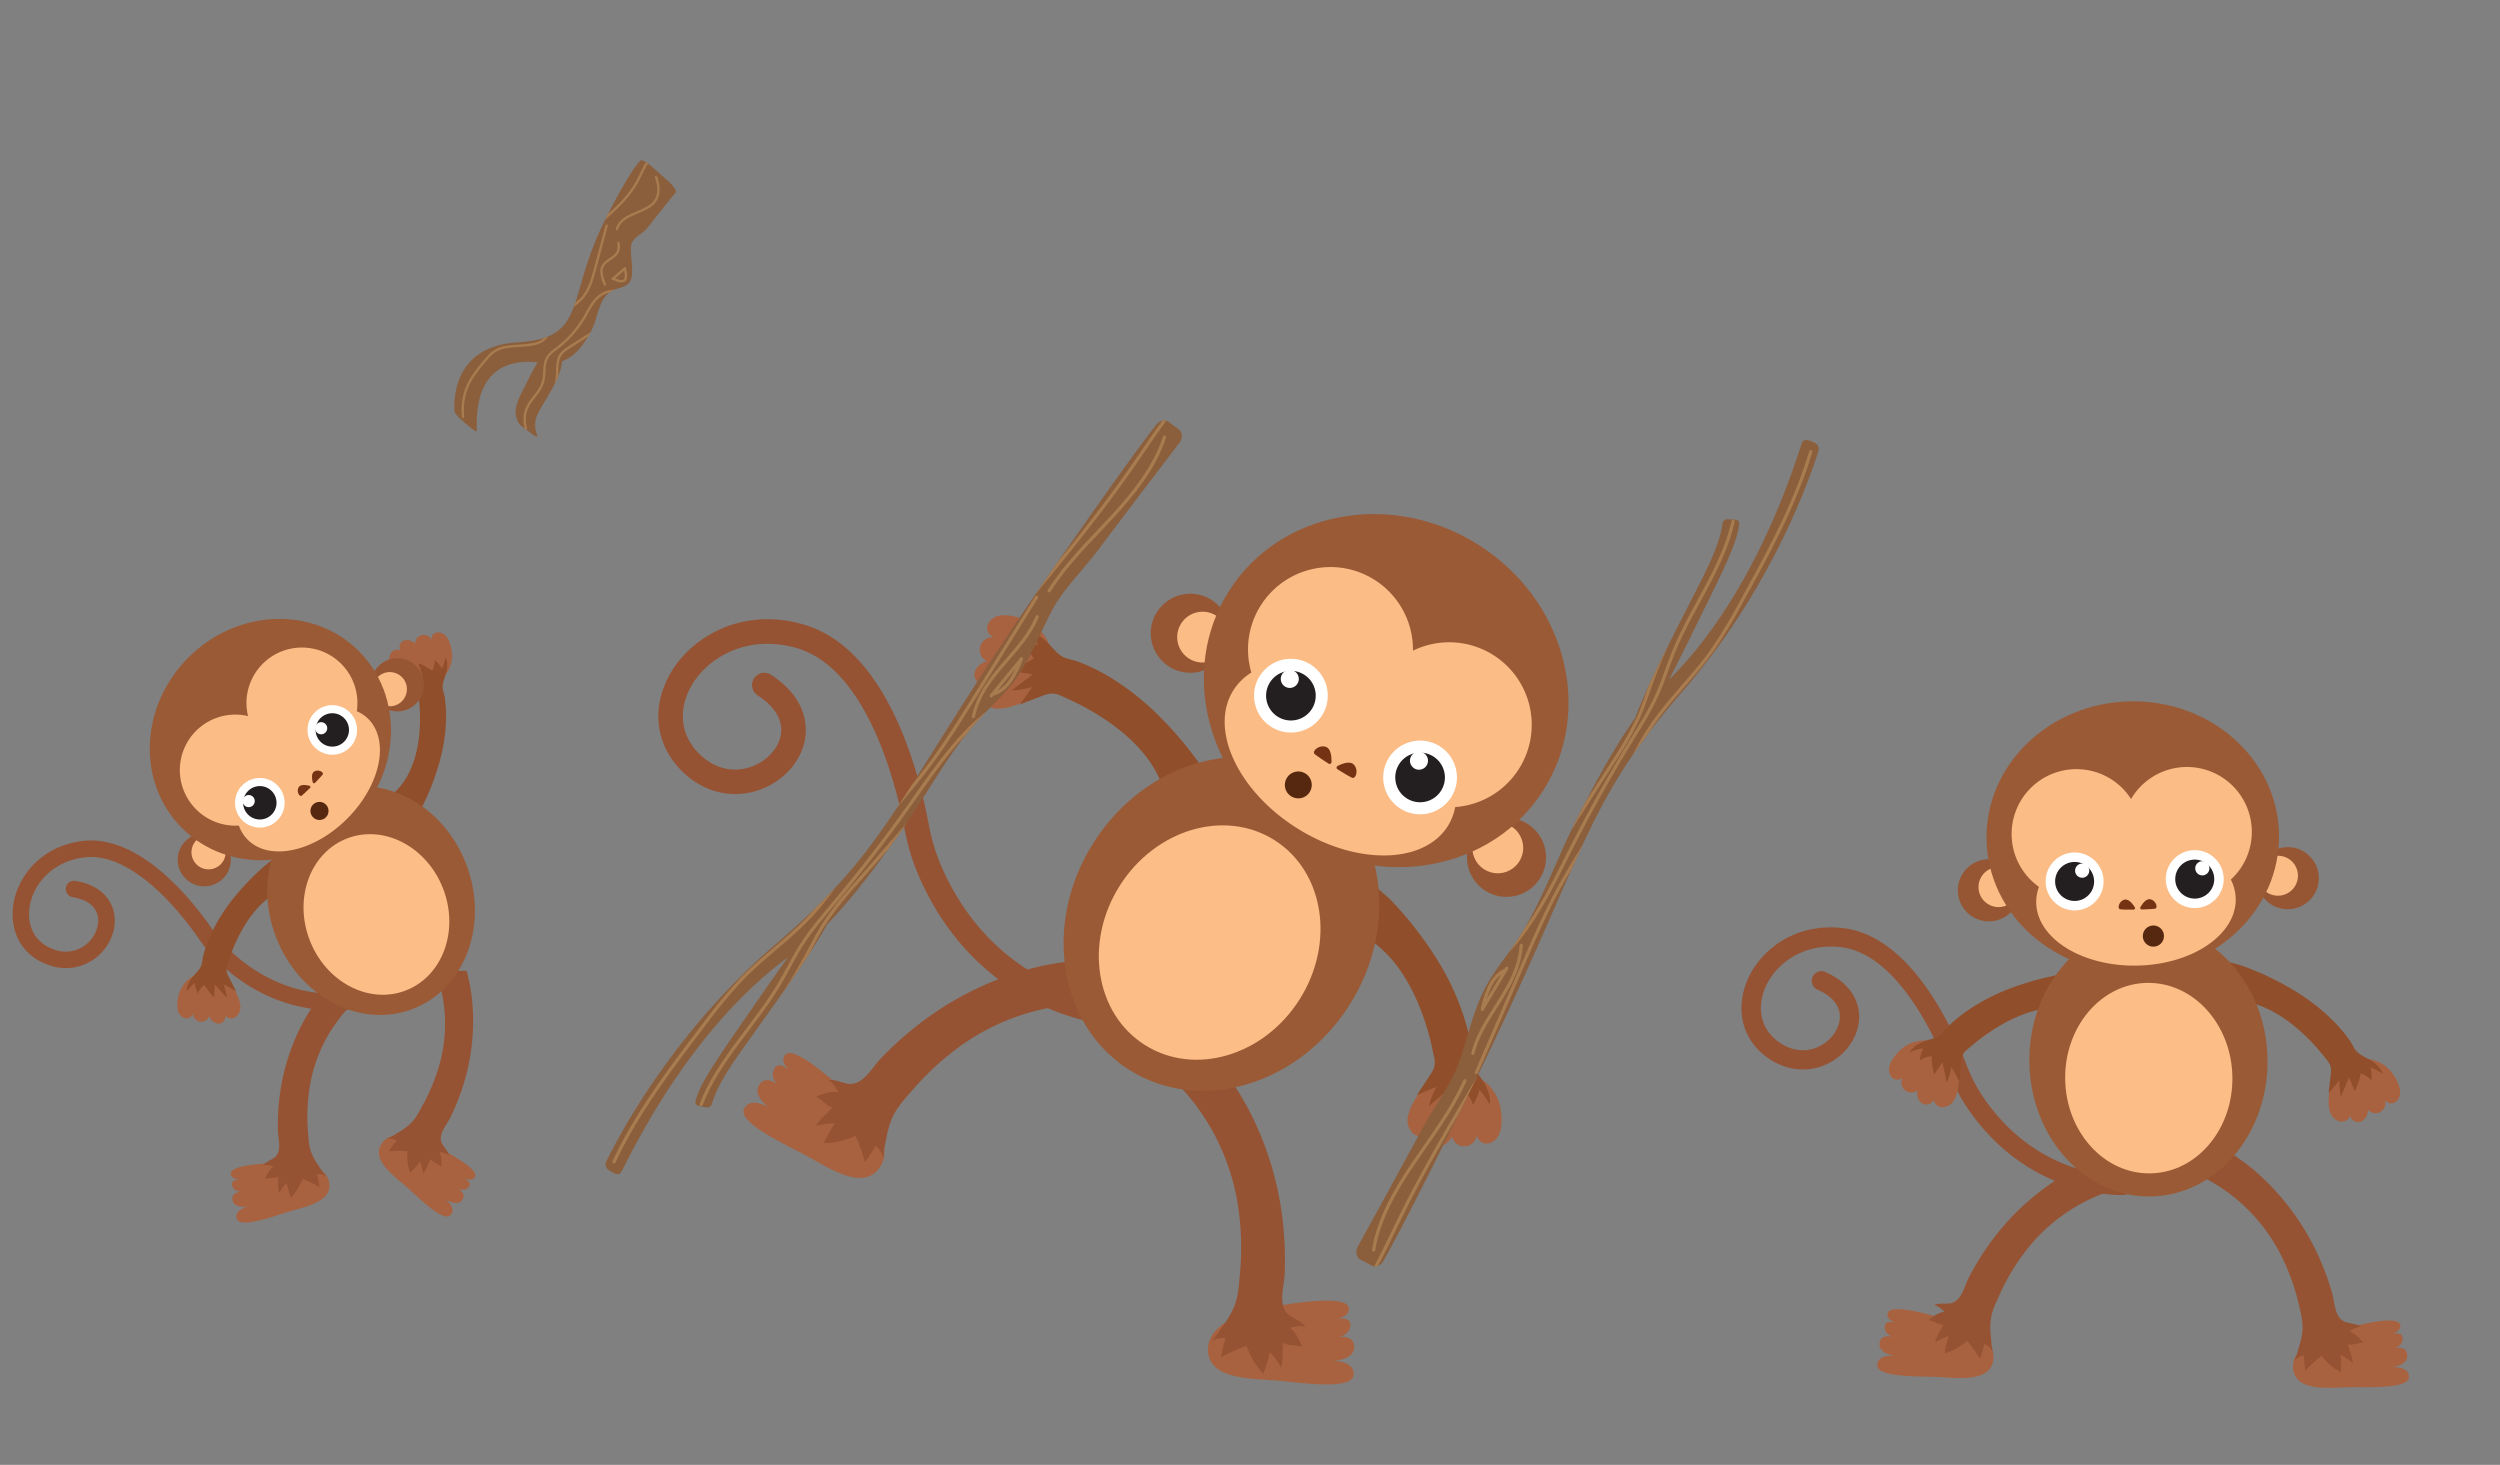 <svg id="Layer_1" data-name="Layer 1" xmlns="http://www.w3.org/2000/svg" xmlns:xlink="http://www.w3.org/1999/xlink" width="1024" height="600" viewBox="0 0 1024 600">
  <rect x="0" y="0" width="1024" height="600" fill="#808080" stroke="none"/>
  <defs>
    <style>
      .cls-1, .cls-15, .cls-17 {
        fill: none;
      }

      .cls-2 {
        fill: #955333;
      }

      .cls-3 {
        fill: #a86240;
      }

      .cls-4 {
        fill: #904e2b;
      }

      .cls-5 {
        fill: #9a5a36;
      }

      .cls-6 {
        fill: #fcbd87;
      }

      .cls-7 {
        fill: #965633;
      }

      .cls-8 {
        fill: #fbbc86;
      }

      .cls-9 {
        fill: #fff;
      }

      .cls-10 {
        fill: #231f20;
      }

      .cls-11 {
        fill: #753313;
      }

      .cls-12 {
        fill: #562810;
      }

      .cls-13 {
        fill: #8b5e3c;
      }

      .cls-14 {
        clip-path: url(#clip-path);
      }

      .cls-15, .cls-17 {
        stroke: #a97c50;
        stroke-linecap: round;
        stroke-linejoin: round;
      }

      .cls-15 {
        stroke-width: 0.99px;
      }

      .cls-16 {
        clip-path: url(#clip-path-2);
      }

      .cls-17 {
        stroke-width: 1.33px;
      }

      .cls-18 {
        clip-path: url(#clip-path-3);
      }
    </style>
    <clipPath id="clip-path">
      <path id="SVGID" class="cls-1" d="M186.15,168.33c0,.67,1.05,2,2.45,3.28,2.54,2.29,6.3,5.51,6.65,4.95.52-.83-3.9-31,25-28.16-1.07,1.72-2.27,3.86-3.56,6.45-4.26,8.58-7,12.39-4.56,17.87a7.33,7.33,0,0,0,2.15,2.33l4.23,3.09c1.11.81,1.82.9,1.54.19a11.19,11.19,0,0,1-.38-7.4c1.31-4.24,10-14.85,10.54-22.92,5.76-2.25,8.92-7,11.72-12,3-5.29,3.07-13.58,8.43-16.7,1.95-1.13,4.77-1.44,6.54-2.73,3.71-2.71,1.18-10,1.55-15.46.27-3.87,4.57-5.05,6.52-7.55q5.8-7.44,11.79-14.72c.51-.62-1-2.82-3.29-4.87l-6.45-5.73c-2.16-1.92-4.26-3-4.78-2.46-1.65,1.72-5.51,6.91-13.58,22.63-17.56,34.21-7.31,50-36.78,51.82C186.06,141.85,185.83,163.14,186.15,168.33Z"/>
    </clipPath>
    <clipPath id="clip-path-2">
      <path id="SVGID-2" data-name="SVGID" class="cls-1" d="M744.76,184.93a2.75,2.75,0,0,0-1-3.29c-1.83-1-4.64-2.25-5.53-.53-1.31,2.55-17,60-54.57,97.26q4.05-7.88,9.53-19c12-24.58,18.45-36.71,19.13-44.75a1.46,1.46,0,0,0-1.26-1.73l-3.56-.22a2.08,2.08,0,0,0-2,1.92c-.28,2.43-1.31,7.21-4.82,15.13-4.85,11-24.37,46.46-30.95,64.42-9.5,13.4-17.28,28.29-24.69,43-7.89,15.69-14,33.42-23.56,48-3.48,5.32-7.55,10.18-10.92,15.59-7,11.3-8.84,23-13.27,35.12-3.16,8.62-9.9,17.57-14.36,25.78q-13.3,24.48-26.73,48.88c-1.14,2.07-.69,4.52,1,5.4l4.7,2.49c1.57.83,3.67,0,4.76-1.94,3.49-6.1,12.52-22.91,34.88-68.33,48.68-98.87,46-117,87.68-165C725.8,241,741.47,195.43,744.76,184.93Z"/>
    </clipPath>
    <clipPath id="clip-path-3">
      <path id="SVGID-3" data-name="SVGID" class="cls-1" d="M248.46,475.53a2.75,2.75,0,0,0,.49,3.4c1.66,1.3,4.26,2.92,5.39,1.35,1.67-2.32,25.72-56.81,68.36-88.12q-5.17,7.19-12.24,17.41c-15.51,22.53-23.68,33.58-25.54,41.43a1.46,1.46,0,0,0,1,1.89l3.49.74a2.08,2.08,0,0,0,2.24-1.6c.64-2.36,2.36-6.93,7-14.25,6.42-10.12,31-42.35,40.13-59.13,11.38-11.85,21.27-25.42,30.78-38.91,10.12-14.35,18.79-31,30.41-44,4.23-4.75,9-9,13.1-13.81,8.62-10.14,12.14-21.47,18.32-32.77,4.4-8.06,12.39-15.91,18-23.37q16.78-22.24,33.67-44.39c1.43-1.88,1.35-4.36-.18-5.49l-4.28-3.16c-1.43-1.06-3.63-.53-5,1.21-4.35,5.52-15.77,20.81-44.61,62.42-62.77,90.58-62.82,108.88-111.13,150.25C275.5,422.92,253.26,465.63,248.46,475.53Z"/>
    </clipPath>
  </defs>
  <title>10_monkeys_playing_passing_the_sticks</title>
  <g>
    <path class="cls-2" d="M151.94,411.93a3.38,3.38,0,0,0-2.44-6.28c-1.23.36-29.11,8.13-54.95-16.05A53.93,53.93,0,0,1,87,380.69c-8.24-12-30-39.44-53.75-36.16C15.7,347,6.45,360.34,5.3,371.75c-1.1,11,4.44,20,14.48,23.48a20.15,20.15,0,0,0,21.1-4.32c5.23-5.06,7.36-12.32,5.42-18.51-1.12-3.57-4.62-9.83-15.5-11.6a3.38,3.38,0,0,0-1.09,6.67c5.49.9,9,3.3,10.13,6.95s-.31,8.39-3.67,11.63A13.35,13.35,0,0,1,22,388.86c-7-2.47-10.78-8.61-10-16.43.89-8.86,8.21-19.26,22.2-21.2,20.6-2.85,41.38,24.77,47.26,33.3a60.64,60.64,0,0,0,8.46,10c28.78,26.94,60.17,18,61.49,17.59A3.38,3.38,0,0,0,151.94,411.93Z"/>
    <g>
      <path class="cls-3" d="M176.72,262.1c-.14-3.16,3.07-3.84,5.17-2.24,1.8,1.37,2.6,4,3,6.15a12.5,12.5,0,0,1-1.88,9.64,12.69,12.69,0,0,1-15.52,3.86,19.9,19.9,0,0,1-4.58-3.41,12.4,12.4,0,0,1-3-3.81,5,5,0,0,1,.13-4.69,3.17,3.17,0,0,1,4.25-1.05c-1.23-1.19-.45-3.54,1.14-4.18a4.42,4.42,0,0,1,4.64,1.36,3.47,3.47,0,0,1,6.63-1.64Z"/>
      <path class="cls-4" d="M168.25,338.78c-.28-.47,4-7,4.31-7.61a101.16,101.16,0,0,0,7.52-19.28,71.93,71.93,0,0,0,2.62-17.06,54.17,54.17,0,0,0-.52-9.1c-.2-1.36-.81-2.87-.88-4.2-.1-1.94,1-4.11,1.45-6a9.43,9.43,0,0,0-.2-6.32,21.48,21.48,0,0,1-1.54,4.61,16.45,16.45,0,0,0-2.9-3.42,8.68,8.68,0,0,1-1.11,4.3,23.41,23.41,0,0,0-5.72-3.07l1.81,4.9-6.71-3a20.93,20.93,0,0,0,3.58,4.55l-5.88-.66,5,4.2c1.76,1.47,2.4,2.43,2.55,4.64.11,1.64.28,3.27.34,4.92a68.75,68.75,0,0,1-.48,11.73c-1.13,8.53-4.29,17.21-11.16,22.78Z"/>
    </g>
    <g>
      <path class="cls-3" d="M79,415.12c-1.11,3-4.33,2.32-5.63,0-1.11-2-.8-4.73-.36-6.85a12.5,12.5,0,0,1,5.53-8.11,12.69,12.69,0,0,1,15.79,2.57,19.9,19.9,0,0,1,2.87,4.94,12.4,12.4,0,0,1,1.27,4.69,5,5,0,0,1-2,4.26,3.17,3.17,0,0,1-4.32-.71c.66,1.58-1,3.44-2.69,3.39a4.41,4.41,0,0,1-3.73-3.09A3.47,3.47,0,0,1,79,415.12Z"/>
      <path class="cls-4" d="M117.05,348c.07.54-6.42,4.84-7,5.29a101.16,101.16,0,0,0-14.51,14.76,71.93,71.93,0,0,0-9.13,14.64,54.18,54.18,0,0,0-3.11,8.57c-.35,1.33-.39,3-.85,4.21-.67,1.82-2.53,3.39-3.68,4.92a9.43,9.43,0,0,0-2.31,5.89,21.48,21.48,0,0,1,3.24-3.63A16.45,16.45,0,0,0,81,406.94a8.68,8.68,0,0,1,2.71-3.51,23.41,23.41,0,0,0,4,5.08l.27-5.22,5,5.4a20.93,20.93,0,0,0-1.49-5.6L96.7,406l-3-5.85c-1-2-1.24-3.18-.51-5.27.54-1.55,1-3.12,1.62-4.66a68.75,68.75,0,0,1,5.07-10.59c4.4-7.39,10.73-14.12,19.23-16.53Z"/>
    </g>
    <g>
      <path class="cls-3" d="M177.18,469s-14.84-8.2-20.49-1.08,5.82,14.51,10.76,19.06,14.34,13.69,17.08,10.73-2.17-6.57-2.17-6.57,4.65,3.38,6.91.43-2.24-5-2.24-5,2.82,1.93,4.87-.29-2.3-3.95-2.3-3.95,4,2.14,5-.44C196.13,477.9,177.18,469,177.18,469Z"/>
      <path class="cls-2" d="M191,397.62c.24,0,.95,3.45,1,3.68a71.69,71.69,0,0,1,1.54,10.27,87.39,87.39,0,0,1-4.39,34.75,94.7,94.7,0,0,1-4.63,11.28c-1.59,3.27-5.54,7.43-3.31,11.09.92,1.51,2.29,2.81,2.73,4.52-1.63-1.06-2.2-1-4.09-1.46,1.05,1.87,1,3.61,1,6.28-1.35-1.45-3.44-1.67-4.42-3.29-1.13,2.15-1.64,4.19-3.2,6a20.49,20.49,0,0,0-1.12-5.08,41,41,0,0,1-4.07,4.72,20.66,20.66,0,0,1-1.11-8.89,50.6,50.6,0,0,0-7.73.05,39.24,39.24,0,0,1,3.25-4.29,6,6,0,0,0-4.35-.77c1.68-.35,3.68-1.81,5.15-2.67a25.57,25.57,0,0,0,4.8-3.51c2.18-2.09,3.58-4.85,5-7.47a76.94,76.94,0,0,0,6.69-15.9,61.75,61.75,0,0,0-1.3-39.05Z"/>
    </g>
    <g>
      <path class="cls-3" d="M115.69,476.26s16.91-1.22,19.05,7.62S123.38,494.61,117,496.67s-18.76,6.41-20,2.57,4.72-5.06,4.72-5.06-5.64,1.12-6.46-2.51S99.4,488,99.4,488s-3.37.57-4.3-2.31,3.74-2.62,3.74-2.62-4.49.28-4.33-2.49C94.76,476.39,115.69,476.26,115.69,476.26Z"/>
      <path class="cls-2" d="M133.1,405.68c-.21-.11-2.31,2.74-2.45,2.92a71.69,71.69,0,0,0-5.71,8.68,87.39,87.39,0,0,0-10.59,33.39,94.7,94.7,0,0,0-.53,12.19c.07,3.64,1.91,9.07-1.65,11.45-1.47,1-3.26,1.59-4.37,3,1.92-.28,2.42,0,4.33.39-1.74,1.26-2.46,2.84-3.58,5.26,1.84-.75,3.82-.08,5.39-1.14.12,2.42-.27,4.49.37,6.83a20.49,20.49,0,0,1,3.15-4.14,41,41,0,0,0,1.71,6,20.66,20.66,0,0,0,4.73-7.61,50.6,50.6,0,0,1,7,3.29,39.24,39.24,0,0,0-1.15-5.26A6,6,0,0,1,134,482c-1.38-1-2.58-3.18-3.55-4.58a25.57,25.57,0,0,1-2.88-5.2c-1.1-2.81-1.21-5.91-1.44-8.89a76.94,76.94,0,0,1,.6-17.24,61.75,61.75,0,0,1,17.56-34.9Z"/>
    </g>
    <ellipse class="cls-5" cx="152.02" cy="368.88" rx="41.73" ry="47.54" transform="translate(-122.52 79.38) rotate(-21.08)"/>
    <ellipse class="cls-6" cx="154.2" cy="374.54" rx="29.29" ry="33.38" transform="translate(-124.41 80.55) rotate(-21.08)"/>
    <g>
      <g>
        <circle class="cls-7" cx="162.75" cy="280.48" r="10.89" transform="translate(-150.9 198.13) rotate(-45.16)"/>
        <circle class="cls-8" cx="159.68" cy="282.26" r="7" transform="translate(-153.07 196.48) rotate(-45.16)"/>
      </g>
      <g>
        <circle class="cls-7" cx="83.68" cy="352.14" r="10.89" transform="translate(-225.03 163.19) rotate(-45.16)"/>
        <circle class="cls-8" cx="85.44" cy="349.06" r="7" transform="translate(-222.33 163.54) rotate(-45.16)"/>
      </g>
      <ellipse class="cls-5" cx="110.76" cy="302.9" rx="51.24" ry="47.51" transform="translate(-182.13 167.88) rotate(-45.16)"/>
      <path class="cls-8" d="M80.37,331.54a22.72,22.72,0,0,1,21.23-38.23,22.72,22.72,0,1,1,44.55-2,15.33,15.33,0,0,1,4.66,3.12c8.9,8.85,5.09,27.13-8.52,40.82s-31.86,17.61-40.77,8.76a15.57,15.57,0,0,1-3.68-5.87A22.66,22.66,0,0,1,80.37,331.54Z"/>
      <g>
        <circle class="cls-9" cx="136.12" cy="298.95" r="10.16" transform="translate(-171.85 184.7) rotate(-45.16)"/>
        <circle class="cls-10" cx="136.12" cy="298.95" r="6.84" transform="translate(-171.85 184.7) rotate(-45.16)"/>
        <circle class="cls-9" cx="131.56" cy="298.26" r="2.49" transform="translate(-172.71 181.26) rotate(-45.16)"/>
      </g>
      <g>
        <circle class="cls-9" cx="106.44" cy="328.8" r="10.16" transform="translate(-201.77 172.45) rotate(-45.16)"/>
        <circle class="cls-10" cx="106.44" cy="328.8" r="6.84" transform="translate(-201.77 172.45) rotate(-45.16)"/>
        <circle class="cls-9" cx="101.88" cy="328.11" r="2.49" transform="translate(-202.63 169.01) rotate(-45.16)"/>
      </g>
      <path class="cls-11" d="M129,320.68a.53.53,0,0,1-.89-.25c-.32-1.26-.69-3.52.51-4.35,1.7-1.18,4.19.25,3.54,1.17C131.69,317.9,129.95,319.71,129,320.68Z"/>
      <path class="cls-11" d="M127,322.74a.53.53,0,0,0-.25-.89c-1.26-.31-3.52-.67-4.35.53-1.17,1.71.27,4.19,1.19,3.53C124.19,325.44,126,323.69,127,322.74Z"/>
      <circle class="cls-12" cx="130.88" cy="332.13" r="3.71" transform="translate(-196.93 190.77) rotate(-45.16)"/>
    </g>
  </g>
  <g>
    <path class="cls-13" d="M186.15,168.33c0,.67,1.05,2,2.45,3.28,2.54,2.29,6.3,5.51,6.65,4.95.52-.83-3.9-31,25-28.16-1.07,1.72-2.27,3.86-3.56,6.45-4.26,8.58-7,12.39-4.56,17.87a7.33,7.33,0,0,0,2.15,2.33l4.23,3.09c1.11.81,1.82.9,1.54.19a11.19,11.19,0,0,1-.38-7.4c1.31-4.24,10-14.85,10.54-22.92,5.76-2.25,8.92-7,11.72-12,3-5.29,3.07-13.58,8.43-16.7,1.95-1.13,4.77-1.44,6.54-2.73,3.71-2.71,1.18-10,1.55-15.46.27-3.87,4.57-5.05,6.52-7.55q5.8-7.44,11.79-14.72c.51-.62-1-2.82-3.29-4.87l-6.45-5.73c-2.16-1.92-4.26-3-4.78-2.46-1.65,1.72-5.51,6.91-13.58,22.63-17.56,34.21-7.31,50-36.78,51.82C186.06,141.85,185.83,163.14,186.15,168.33Z"/>
    <g class="cls-14">
      <g>
        <path class="cls-15" d="M247.77,116.49a13.64,13.64,0,0,1-1.41-5.19c0-6,8.39-4.73,6.91-11.8"/>
        <path class="cls-15" d="M250.94,114.29l5-4.39c.36,1.77.72,3.56.15,4.56s-2.22,1.12-5.05-.39"/>
        <path class="cls-15" d="M252.69,93.82c1.41-4.73,6.74-5.95,11.06-8s7.69-5.37,5-13.31"/>
        <path class="cls-15" d="M189.67,170.76c-1.06-10.86,3.83-16.84,8.69-22.71,1.72-2.08,3.45-4.16,6.26-5.22,5-1.88,13.42-.44,17.51-3.23,2.45-1.67,3.27-4.83,4.87-7.28,3-4.61,8.75-6.73,12.11-11,2.46-3.15,3.62-7.45,4.77-11.75l4.61-17.15"/>
        <path class="cls-15" d="M215.41,175.5c-2.6-10.77,5.82-12.53,7.24-20.13.45-2.42.19-5.44.92-7.63.83-2.49,2.92-3.85,4.86-5.35a43.36,43.36,0,0,0,11.19-12.85c3.39-5.9,6.1-12.95,18.65-9.57"/>
        <path class="cls-15" d="M223.37,166.88c3-3.61,4.59-8.42,4.87-14.33a23.81,23.81,0,0,1,.54-5.57c.76-2.41,2.78-3.72,4.79-5l12.74-8.2"/>
        <path class="cls-15" d="M246,91c5.89-5.14,11.8-10.29,15.45-17.45,1.58-3.11,2.75-6.6,5.38-8.75"/>
      </g>
    </g>
  </g>
  <g>
    <path class="cls-2" d="M449.81,418.86a5,5,0,0,0,.47-10c-1.88-.25-44.5-6.47-65.08-54.92a80.22,80.22,0,0,1-4.86-16.64c-4-21.24-17-71.71-51.34-81.55-25.4-7.28-46,5.34-54.47,20.17-8.1,14.25-6,29.83,5.55,40.66,8.77,8.25,20.48,10.8,31.31,6.83,10.16-3.73,17.43-12.33,18.52-21.91.63-5.53-.36-16.15-14.1-25.11a5,5,0,0,0-5.49,8.42c6.93,4.52,10.25,9.9,9.6,15.56s-5.47,11.22-12,13.61c-7.28,2.67-14.93,1-21-4.71-8.09-7.6-9.47-18.21-3.7-28.37,6.54-11.51,22.77-21.26,43-15.47,29.74,8.53,41.38,58.6,44.23,73.75a90.2,90.2,0,0,0,5.49,18.71c22.93,54,71,60.7,73,61A5,5,0,0,0,449.81,418.86Z"/>
    <g>
      <path class="cls-3" d="M604.91,465c1.15,4.56,6,4.15,8.32,1,2-2.73,2-6.85,1.69-10.06a18.59,18.59,0,0,0-6.8-12.93,18.88,18.88,0,0,0-23.77,1.13,29.6,29.6,0,0,0-5.07,6.82,18.44,18.44,0,0,0-2.66,6.72,7.42,7.42,0,0,0,2.19,6.62c1.86,1.56,5,1.58,6.51-.32-1.24,2.23.87,5.24,3.41,5.47s4.89-1.65,6-3.93a5.16,5.16,0,0,0,10.15-.5Z"/>
      <path class="cls-4" d="M560,359.39c-.2.79,8.67,8.23,9.4,9a150.48,150.48,0,0,1,19,24.26,107,107,0,0,1,11,23.18A80.59,80.59,0,0,1,602.57,429c.3,2,.08,4.44.55,6.37.69,2.81,3.16,5.44,4.61,7.89,1.63,2.76,2.92,5.93,2.42,9.1a32,32,0,0,0-4.17-5.91,24.48,24.48,0,0,1-2.66,6.11,12.92,12.92,0,0,0-3.42-5.65,34.82,34.82,0,0,1-6.84,6.82l.49-7.76-8.28,7.14a31.13,31.13,0,0,1,3.15-8l-8.09,3.45,5.38-8.14c1.88-2.85,2.38-4.49,1.65-7.7-.54-2.39-1-4.78-1.61-7.15A102.27,102.27,0,0,0,580,409c-5.26-11.67-13.47-22.68-25.63-27.68Z"/>
    </g>
    <g>
      <path class="cls-3" d="M406.92,261c-4.21-2.09-2.78-6.76.82-8.33,3.09-1.35,7.12-.47,10.19.5a18.59,18.59,0,0,1,11.18,9.41,18.88,18.88,0,0,1-6.18,23,29.6,29.6,0,0,1-7.74,3.5,18.44,18.44,0,0,1-7.13,1.17,7.42,7.42,0,0,1-6-3.56c-1.13-2.15-.48-5.23,1.7-6.29-2.44.74-4.94-2-4.62-4.5s2.66-4.43,5.13-5.06a5.16,5.16,0,0,1,2.66-9.81Z"/>
      <path class="cls-4" d="M500.53,327.4c-.81,0-6.19-10.22-6.79-11.1a150.48,150.48,0,0,0-19.66-23.7,107,107,0,0,0-20.3-15.72A80.59,80.59,0,0,0,441.57,271c-1.91-.72-4.32-1-6.1-1.9-2.59-1.27-4.64-4.25-6.72-6.19-2.34-2.18-5.17-4.12-8.37-4.3a32,32,0,0,1,4.88,5.34,24.48,24.48,0,0,0-6.54,1.3,12.92,12.92,0,0,1,4.79,4.55,34.82,34.82,0,0,0-8.13,5.22l7.69,1.18-8.74,6.56a31.13,31.13,0,0,0,8.51-1.37l-5.1,7.17,9.1-3.51c3.18-1.23,4.9-1.36,7.88,0,2.22,1,4.46,2,6.65,3.1a102.27,102.27,0,0,1,14.91,9.1c10.27,7.62,19.28,18,21.57,31Z"/>
    </g>
    <g>
      <circle class="cls-7" cx="617.06" cy="351.17" r="16.2" transform="translate(-9.73 684.66) rotate(-57.66)"/>
      <circle class="cls-8" cx="613.49" cy="347.29" r="10.41" transform="translate(-8.11 679.84) rotate(-57.66)"/>
    </g>
    <g>
      <path class="cls-3" d="M520.22,535.47s-25,3.35-25.44,16.88,19.81,12.18,29.75,13.25,29.27,3.64,29.91-2.32-8.41-5.93-8.41-5.93,8.56-.09,8.65-5.61-7.14-4-7.14-4,5.08-.2,5.56-4.67-6.25-2.68-6.25-2.68,6.63-1,5.56-4.93C550.76,529.31,520.22,535.47,520.22,535.47Z"/>
      <path class="cls-2" d="M499.2,436.16c.32-.15,3.36,4.14,3.56,4.42A106.64,106.64,0,0,1,511,453.65a130,130,0,0,1,14.77,50,140.87,140.87,0,0,1,.43,18.14c-.22,5.41-3.11,13.44,2.12,17.08,2.16,1.51,4.8,2.45,6.42,4.53-2.85-.47-3.6-.05-6.45.46,2.55,1.92,3.57,4.3,5.17,7.93-2.71-1.17-5.68-.23-8-1.85-.25,3.6.26,6.69-.75,10.15a30.48,30.48,0,0,0-4.56-6.26,61,61,0,0,1-2.72,8.85,30.74,30.74,0,0,1-6.82-11.45,75.27,75.27,0,0,0-10.49,4.69,58.37,58.37,0,0,1,1.86-7.79,9,9,0,0,0-6.38,1.55c2.08-1.47,3.93-4.66,5.41-6.71a38,38,0,0,0,4.44-7.65c1.72-4.15,2-8.75,2.39-13.18a114.46,114.46,0,0,0-.39-25.66A91.86,91.86,0,0,0,482.39,444Z"/>
    </g>
    <g>
      <path class="cls-3" d="M348.7,449.59s19.08,16.49,12,28.05-23.24-.66-32.14-5.21-26.48-13-23.75-18.32,10.29-.35,10.29-.35S308,449,311,444.34s8.19.53,8.19.53-4.15-2.95-2.1-7,6.7,1.18,6.7,1.18-5-4.43-1.95-7.17C326.52,427.72,348.7,449.59,348.7,449.59Z"/>
      <path class="cls-2" d="M441.21,393.62c-.11-.34-5.31.45-5.65.5a106.64,106.64,0,0,0-15.14,3.13,130,130,0,0,0-46.25,24,140.87,140.87,0,0,0-13.37,12.27c-3.74,3.9-7.53,11.56-13.78,10.32-2.58-.51-5.09-1.76-7.71-1.48,2.32,1.73,2.53,2.56,4.14,5-3.15-.51-5.57.41-9.3,1.77,2.72,1.14,4.1,3.94,6.87,4.47-2.42,2.68-5,4.45-6.79,7.58a30.48,30.48,0,0,1,7.67-1.05,61,61,0,0,0-4.49,8.1,30.74,30.74,0,0,0,13-3,75.27,75.27,0,0,1,3.9,10.81,58.37,58.37,0,0,0,4.32-6.74,9,9,0,0,1,3.3,5.67c-.38-2.52.64-6.06,1.08-8.56a38,38,0,0,1,2.43-8.5c1.79-4.11,4.93-7.49,7.84-10.87A114.46,114.46,0,0,1,392,429.46a91.86,91.86,0,0,1,55.18-18.27Z"/>
    </g>
    <ellipse class="cls-5" cx="500.31" cy="378.44" rx="70.72" ry="62.07" transform="translate(-87.07 598.7) rotate(-57.66)"/>
    <ellipse class="cls-6" cx="495.48" cy="386.07" rx="49.65" ry="43.58" transform="translate(-95.76 598.17) rotate(-57.66)"/>
    <g>
      <circle class="cls-7" cx="487.55" cy="259.39" r="16.2" transform="translate(7.58 532.55) rotate(-57.66)"/>
      <circle class="cls-8" cx="492.58" cy="260.96" r="10.41" transform="translate(8.6 537.54) rotate(-57.66)"/>
    </g>
    <ellipse class="cls-5" cx="567.78" cy="282.88" rx="70.67" ry="76.23" transform="translate(25.05 611.26) rotate(-57.66)"/>
    <path class="cls-8" d="M516.39,248a33.8,33.8,0,0,1,62.36,18.52,33.79,33.79,0,1,1,17.3,64.05,22.8,22.8,0,0,1-3,7.77c-10,15.78-37.76,16.12-62,.76s-35.83-40.61-25.84-56.39a23.16,23.16,0,0,1,7.34-7.24A33.71,33.71,0,0,1,516.39,248Z"/>
    <g>
      <circle class="cls-9" cx="581.67" cy="318.44" r="15.11" transform="translate(1.46 639.54) rotate(-57.66)"/>
      <circle class="cls-10" cx="581.67" cy="318.44" r="10.17" transform="translate(1.46 639.54) rotate(-57.66)"/>
      <circle class="cls-9" cx="581.21" cy="311.59" r="3.7" transform="translate(7.04 635.96) rotate(-57.66)"/>
    </g>
    <g>
      <circle class="cls-9" cx="528.76" cy="284.94" r="15.11" transform="translate(5.16 579.26) rotate(-57.66)"/>
      <circle class="cls-10" cx="528.76" cy="284.94" r="10.17" transform="translate(5.16 579.26) rotate(-57.66)"/>
      <circle class="cls-9" cx="528.3" cy="278.09" r="3.7" transform="translate(10.73 575.68) rotate(-57.66)"/>
    </g>
    <path class="cls-11" d="M547.83,315.09a.78.78,0,0,1,.07-1.37c1.73-.87,4.89-2.13,6.49-.66,2.26,2.09,1,6.17-.56,5.51C552.72,318.1,549.54,316.16,547.83,315.09Z"/>
    <path class="cls-11" d="M544.18,312.78a.78.78,0,0,0,1.21-.65c0-1.94-.16-5.33-2.17-6.15-2.85-1.16-6,1.75-4.75,2.86C539.36,309.64,542.48,311.69,544.18,312.78Z"/>
    <circle class="cls-12" cx="531.79" cy="321.51" r="5.52" transform="translate(-24.33 598.82) rotate(-57.66)"/>
  </g>
  <g>
    <path class="cls-13" d="M744.76,184.93a2.75,2.75,0,0,0-1-3.29c-1.83-1-4.64-2.25-5.53-.53-1.31,2.55-17,60-54.57,97.26q4.05-7.88,9.53-19c12-24.58,18.45-36.71,19.13-44.75a1.46,1.46,0,0,0-1.26-1.73l-3.56-.22a2.08,2.08,0,0,0-2,1.92c-.28,2.43-1.31,7.21-4.82,15.13-4.85,11-24.37,46.46-30.95,64.42-9.5,13.4-17.28,28.29-24.69,43-7.89,15.69-14,33.42-23.56,48-3.48,5.32-7.55,10.18-10.92,15.59-7,11.3-8.84,23-13.27,35.12-3.16,8.62-9.9,17.57-14.36,25.78q-13.3,24.48-26.73,48.88c-1.14,2.07-.69,4.52,1,5.4l4.7,2.49c1.57.83,3.67,0,4.76-1.94,3.49-6.1,12.52-22.91,34.88-68.33,48.68-98.87,46-117,87.68-165C725.8,241,741.47,195.43,744.76,184.93Z"/>
    <g class="cls-16">
      <g>
        <path class="cls-17" d="M623.1,387.19a36.41,36.41,0,0,1-1.81,8.89c-4.22,12.55-14.89,22.61-18,35.38"/>
        <path class="cls-17" d="M617.16,396.61l-10,16.82a43.24,43.24,0,0,1,3.08-9.44c1.5-3,3.84-5.7,6.63-6.74"/>
        <path class="cls-17" d="M600,442.66c-5.34,12.15-13.51,22.72-20.93,33.64S564.69,499.22,562.63,512"/>
        <path class="cls-17" d="M741.69,185c-6.38,21.45-17.38,41.47-28.26,61.19a205.78,205.78,0,0,1-12.33,20.45c-8.24,11.53-18.68,21-26.28,33.07-4.56,7.22-8,15.14-11.91,22.73-7.44,14.29-16.83,27.39-24.52,41.54-5.64,10.37-10.32,21.23-15,32.07l-18.67,43.28"/>
        <path class="cls-17" d="M709.89,213.55c-4.21,18.95-17,35.31-24.41,53.53-2.37,5.82-4.18,11.83-6.76,17.57-2.92,6.51-6.77,12.55-10.5,18.62q-13.17,21.46-24.57,44c-8.89,17.6-17.68,36.6-32.41,48.23"/>
        <path class="cls-17" d="M692.79,243.75a261.24,261.24,0,0,0-17,37.69c-1.52,4.23-2.92,8.5-4.75,12.62a135.69,135.69,0,0,1-10.16,17.8l-23.34,36.48"/>
        <path class="cls-17" d="M607.13,438.69c-11.77,19.73-23.56,39.51-33.72,60.16-4.4,9-8.51,18.1-13.67,26.62"/>
      </g>
    </g>
  </g>
  <g>
    <path class="cls-13" d="M248.46,475.53a2.75,2.75,0,0,0,.49,3.4c1.66,1.3,4.26,2.92,5.39,1.35,1.67-2.32,25.72-56.81,68.36-88.12q-5.17,7.19-12.24,17.41c-15.51,22.53-23.68,33.58-25.54,41.43a1.46,1.46,0,0,0,1,1.89l3.49.74a2.08,2.08,0,0,0,2.24-1.6c.64-2.36,2.36-6.93,7-14.25,6.42-10.12,31-42.35,40.13-59.13,11.38-11.85,21.27-25.42,30.78-38.91,10.12-14.35,18.79-31,30.41-44,4.23-4.75,9-9,13.1-13.81,8.62-10.14,12.14-21.47,18.32-32.77,4.4-8.06,12.39-15.91,18-23.37q16.78-22.24,33.67-44.39c1.43-1.88,1.35-4.36-.18-5.49l-4.28-3.16c-1.43-1.06-3.63-.53-5,1.21-4.35,5.52-15.77,20.81-44.61,62.42-62.77,90.58-62.82,108.88-111.13,150.25C275.5,422.92,253.26,465.63,248.46,475.53Z"/>
    <g class="cls-18">
      <g>
        <path class="cls-17" d="M398.7,293.49a36.41,36.41,0,0,1,3.11-8.53c6-11.79,18.07-20.16,23-32.33"/>
        <path class="cls-17" d="M406,285l12.4-15.16a43.24,43.24,0,0,1-4.44,8.88c-1.93,2.72-4.64,5.07-7.55,5.68"/>
        <path class="cls-17" d="M429.73,242c7.08-11.23,16.72-20.47,25.68-30.18S473,191.33,477,179"/>
        <path class="cls-17" d="M251.5,475.87c9.48-20.27,23.32-38.44,37-56.34a205.78,205.78,0,0,1,15.22-18.4c9.85-10.18,21.59-18,30.88-28.82,5.57-6.46,10.11-13.8,15.14-20.72,9.47-13,20.69-24.6,30.39-37.46,7.11-9.42,13.35-19.47,19.58-29.5l24.87-40"/>
        <path class="cls-17" d="M287.18,452.38c7-18.12,22-32.41,32.06-49.33,3.2-5.4,5.88-11.08,9.28-16.37,3.86-6,8.56-11.41,13.14-16.87q16.2-19.27,30.81-39.9c11.39-16.09,22.9-33.58,39.19-42.91"/>
        <path class="cls-17" d="M308.56,425a261.24,261.24,0,0,0,22.38-34.76c2.13-4,4.15-8,6.57-11.78a135.69,135.69,0,0,1,12.68-16.1l28.48-32.63"/>
        <path class="cls-17" d="M422.11,244.92c14.56-17.77,29.15-35.59,42.24-54.52,5.68-8.21,11.09-16.65,17.46-24.31"/>
      </g>
    </g>
  </g>
  <g>
    <path class="cls-2" d="M870.51,489.4a4,4,0,0,0-1-7.81c-1.49.07-35.32,1.21-58-33.4a63,63,0,0,1-6.08-12.2c-6.06-15.87-23.18-53.08-51.09-55.91-20.66-2.09-34.87,10.56-39.31,23.2-4.28,12.15-.46,23.91,10,30.67,7.93,5.15,17.34,5.49,25.17.91,7.34-4.3,11.76-12,11.27-19.53-.28-4.37-2.53-12.44-14.41-17.46a4,4,0,0,0-3.07,7.28c6,2.53,9.31,6.23,9.6,10.69s-2.67,9.44-7.38,12.2c-5.26,3.08-11.41,2.82-16.87-.72-7.32-4.75-9.87-12.76-6.82-21.42,3.45-9.82,14.65-19.62,31.07-18,24.19,2.45,40.18,39.55,44.5,50.87a70.89,70.89,0,0,0,6.85,13.71c25.26,38.55,63.39,37,65,37A4,4,0,0,0,870.51,489.4Z"/>
    <g>
      <path class="cls-3" d="M779.36,441.4c-2.91,2.28-5.73-.32-5.63-3.4.09-2.65,2.07-5.21,3.8-7.06A14.61,14.61,0,0,1,788,426.19a14.84,14.84,0,0,1,14.21,12.16,23.26,23.26,0,0,1-.14,6.68,14.5,14.5,0,0,1-1.58,5.45,5.83,5.83,0,0,1-4.55,3.05A3.71,3.71,0,0,1,792,450.2c-.3,2-3.07,2.84-4.75,1.75a5.16,5.16,0,0,1-1.85-5.35,4.06,4.06,0,0,1-6.06-5.2Z"/>
      <path class="cls-4" d="M858.12,397.46c-.25.58-9.35.93-10.17,1.06a118.27,118.27,0,0,0-23.46,5.92,84.1,84.1,0,0,0-18,9.08,63.34,63.34,0,0,0-8.31,6.67c-1.16,1.11-2.19,2.72-3.41,3.69-1.78,1.41-4.58,1.85-6.67,2.67-2.34.92-4.67,2.28-5.88,4.48a25.12,25.12,0,0,1,5.44-1.66,19.24,19.24,0,0,0-1.29,5.08,10.15,10.15,0,0,1,4.85-1.86,27.36,27.36,0,0,0,1,7.53l3.44-5.05,1.7,8.42a24.46,24.46,0,0,0,1.91-6.5l3.36,6,.59-7.65c.21-2.67.69-3.94,2.69-5.58,1.49-1.22,2.93-2.49,4.45-3.66a80.38,80.38,0,0,1,11.5-7.5c8.89-4.71,19.29-7.59,29.25-4.83Z"/>
    </g>
    <g>
      <path class="cls-3" d="M976.84,450.62c2.42,2.79,5.69.79,6.18-2.26.42-2.61-1-5.51-2.38-7.66A14.61,14.61,0,0,0,971.3,434a14.84,14.84,0,0,0-16.28,9.2,23.26,23.26,0,0,0-1.15,6.58,14.5,14.5,0,0,0,.51,5.66,5.83,5.83,0,0,0,3.88,3.87,3.71,3.71,0,0,0,4.46-2.53c-.09,2,2.47,3.37,4.33,2.63a5.16,5.16,0,0,0,2.84-4.89,4.06,4.06,0,0,0,6.95-3.94Z"/>
      <path class="cls-4" d="M908,392.37c.14.62,9,2.71,9.78,3a118.27,118.27,0,0,1,21.89,10.32,84.1,84.1,0,0,1,15.94,12.37,63.34,63.34,0,0,1,6.87,8.14c.92,1.31,1.62,3.09,2.64,4.27,1.48,1.72,4.14,2.7,6,3.9,2.12,1.36,4.15,3.13,4.91,5.53a25.12,25.12,0,0,0-5-2.67,19.24,19.24,0,0,1,.29,5.23,10.15,10.15,0,0,0-4.4-2.76,27.36,27.36,0,0,1-2.38,7.21l-2.4-5.62-3.28,7.94a24.46,24.46,0,0,1-.62-6.74l-4.46,5.29.89-7.62c.31-2.66.08-4-1.57-6-1.22-1.48-2.4-3-3.66-4.45a80.38,80.38,0,0,0-9.85-9.57c-7.82-6.33-17.48-11.15-27.78-10.36Z"/>
    </g>
    <g>
      <path class="cls-3" d="M798.33,540.89s19.15,5.08,18.17,15.67-16.65,7.54-24.5,7.39-23.18-.05-23.09-4.76,7.14-3.79,7.14-3.79-6.66-.91-6.19-5.23,6-2.45,6-2.45-3.94-.66-3.88-4.19,5.14-1.47,5.14-1.47-5.08-1.4-3.84-4.4C775.13,533.07,798.33,540.89,798.33,540.89Z"/>
      <path class="cls-2" d="M858.37,475.19c-.16-.23-3.9,1.51-4.16,1.62a83.81,83.81,0,0,0-10.72,5.71,102.17,102.17,0,0,0-29.57,28.33,110.72,110.72,0,0,0-7.37,12.21c-2,3.77-3.12,10.38-8.11,10.83-2.06.19-4.23-.2-6.15.59,2.13.79,2.48,1.37,4.22,2.83-2.49.31-4.11,1.54-6.62,3.4,2.3.26,4,2.06,6.17,1.85-1.23,2.55-2.79,4.46-3.45,7.22a24,24,0,0,1,5.55-2.49,48,48,0,0,0-1.6,7.1,24.16,24.16,0,0,0,9.12-5.15,59.16,59.16,0,0,1,5.33,7.29,45.87,45.87,0,0,0,1.77-6,7.06,7.06,0,0,1,3.75,3.55c-.84-1.82-.86-4.71-1.08-6.69a29.9,29.9,0,0,1,0-7c.44-3.5,2.06-6.74,3.51-9.93A90,90,0,0,1,829.2,513.1a72.19,72.19,0,0,1,37.57-26Z"/>
    </g>
    <g>
      <path class="cls-3" d="M957.79,545s-19.28,4.56-18.58,15.18,16.44,8,24.29,8,23.17.57,23.21-4.14-7-4-7-4,6.68-.73,6.32-5.06-5.9-2.61-5.9-2.61,4-.55,4-4.09-5.09-1.61-5.09-1.61,5.11-1.26,4-4.29C981.19,537.82,957.79,545,957.79,545Z"/>
      <path class="cls-2" d="M913.64,472.39c.2-.19,3.54,2.24,3.76,2.4a83.81,83.81,0,0,1,9.41,7.68A102.17,102.17,0,0,1,950.32,516a110.72,110.72,0,0,1,4.86,13.41c1.19,4.08,1,10.79,5.85,12.2,2,.58,4.19.63,5.92,1.77-2.25.36-2.7.86-4.69,2,2.38.79,3.74,2.31,5.84,4.62-2.31-.19-4.29,1.25-6.41.62.71,2.74,1.87,4.92,2,7.75a24,24,0,0,0-5-3.52,48,48,0,0,1,.19,7.28,24.16,24.16,0,0,1-7.95-6.82,59.16,59.16,0,0,0-6.65,6.12,45.87,45.87,0,0,1-.56-6.27,7.06,7.06,0,0,0-4.36,2.75c1.18-1.62,1.76-4.45,2.35-6.36a29.9,29.9,0,0,0,1.4-6.81c.24-3.52-.72-7-1.51-10.42a90,90,0,0,0-6.71-19,72.19,72.19,0,0,0-31.82-32.77Z"/>
    </g>
    <ellipse class="cls-5" cx="880" cy="434.51" rx="48.78" ry="55.58" transform="translate(-8.32 17.28) rotate(-1.12)"/>
    <ellipse class="cls-6" cx="880.14" cy="441.6" rx="34.25" ry="39.02" transform="translate(-8.46 17.29) rotate(-1.12)"/>
    <g>
      <circle class="cls-7" cx="937.07" cy="359.7" r="12.73" transform="translate(-6.85 18.38) rotate(-1.12)"/>
      <circle class="cls-8" cx="933.05" cy="358.7" r="8.19" transform="translate(-6.83 18.3) rotate(-1.12)"/>
    </g>
    <g>
      <circle class="cls-7" cx="814.64" cy="364.7" r="12.73" transform="translate(-21.06 51.26) rotate(-3.56)"/>
      <circle class="cls-8" cx="818.57" cy="363.38" r="8.19" transform="translate(-20.97 51.5) rotate(-3.56)"/>
    </g>
    <ellipse class="cls-5" cx="873.58" cy="342.8" rx="59.91" ry="55.54" transform="translate(-6.53 17.14) rotate(-1.12)"/>
    <path class="cls-8" d="M922.34,340.27a26.56,26.56,0,0,0-49.46-13,26.56,26.56,0,1,0-37.72,36,17.92,17.92,0,0,0-1.13,6.46c.29,14.68,18.81,26.22,41.38,25.78s40.62-12.7,40.34-27.37a18.2,18.2,0,0,0-2-7.86A26.49,26.49,0,0,0,922.34,340.27Z"/>
    <g>
      <circle class="cls-9" cx="849.76" cy="361.04" r="11.87" transform="translate(-6.89 16.68) rotate(-1.12)"/>
      <circle class="cls-10" cx="849.76" cy="361.04" r="7.99" transform="translate(-6.89 16.68) rotate(-1.12)"/>
      <circle class="cls-9" cx="852.86" cy="356.62" r="2.91" transform="translate(-6.81 16.74) rotate(-1.12)"/>
    </g>
    <g>
      <circle class="cls-9" cx="898.97" cy="360.08" r="11.87" transform="translate(-6.87 17.64) rotate(-1.12)"/>
      <circle class="cls-10" cx="898.97" cy="360.08" r="7.99" transform="translate(-6.87 17.64) rotate(-1.12)"/>
      <circle class="cls-9" cx="902.07" cy="355.66" r="2.91" transform="translate(-6.78 17.7) rotate(-1.12)"/>
    </g>
    <path class="cls-11" d="M873.87,372.58a.62.62,0,0,0,.51-1c-.81-1.29-2.42-3.42-4.09-3.09-2.37.48-3.17,3.74-1.87,3.93C869.35,372.61,872.28,372.59,873.87,372.58Z"/>
    <path class="cls-11" d="M877.26,372.51a.62.62,0,0,1-.55-.93c.76-1.32,2.28-3.52,4-3.24,2.39.39,3.32,3.62,2,3.86C881.78,372.36,878.85,372.47,877.26,372.51Z"/>
    <circle class="cls-12" cx="882.03" cy="383.42" r="4.34" transform="translate(-7.33 17.31) rotate(-1.12)"/>
  </g>
</svg>
